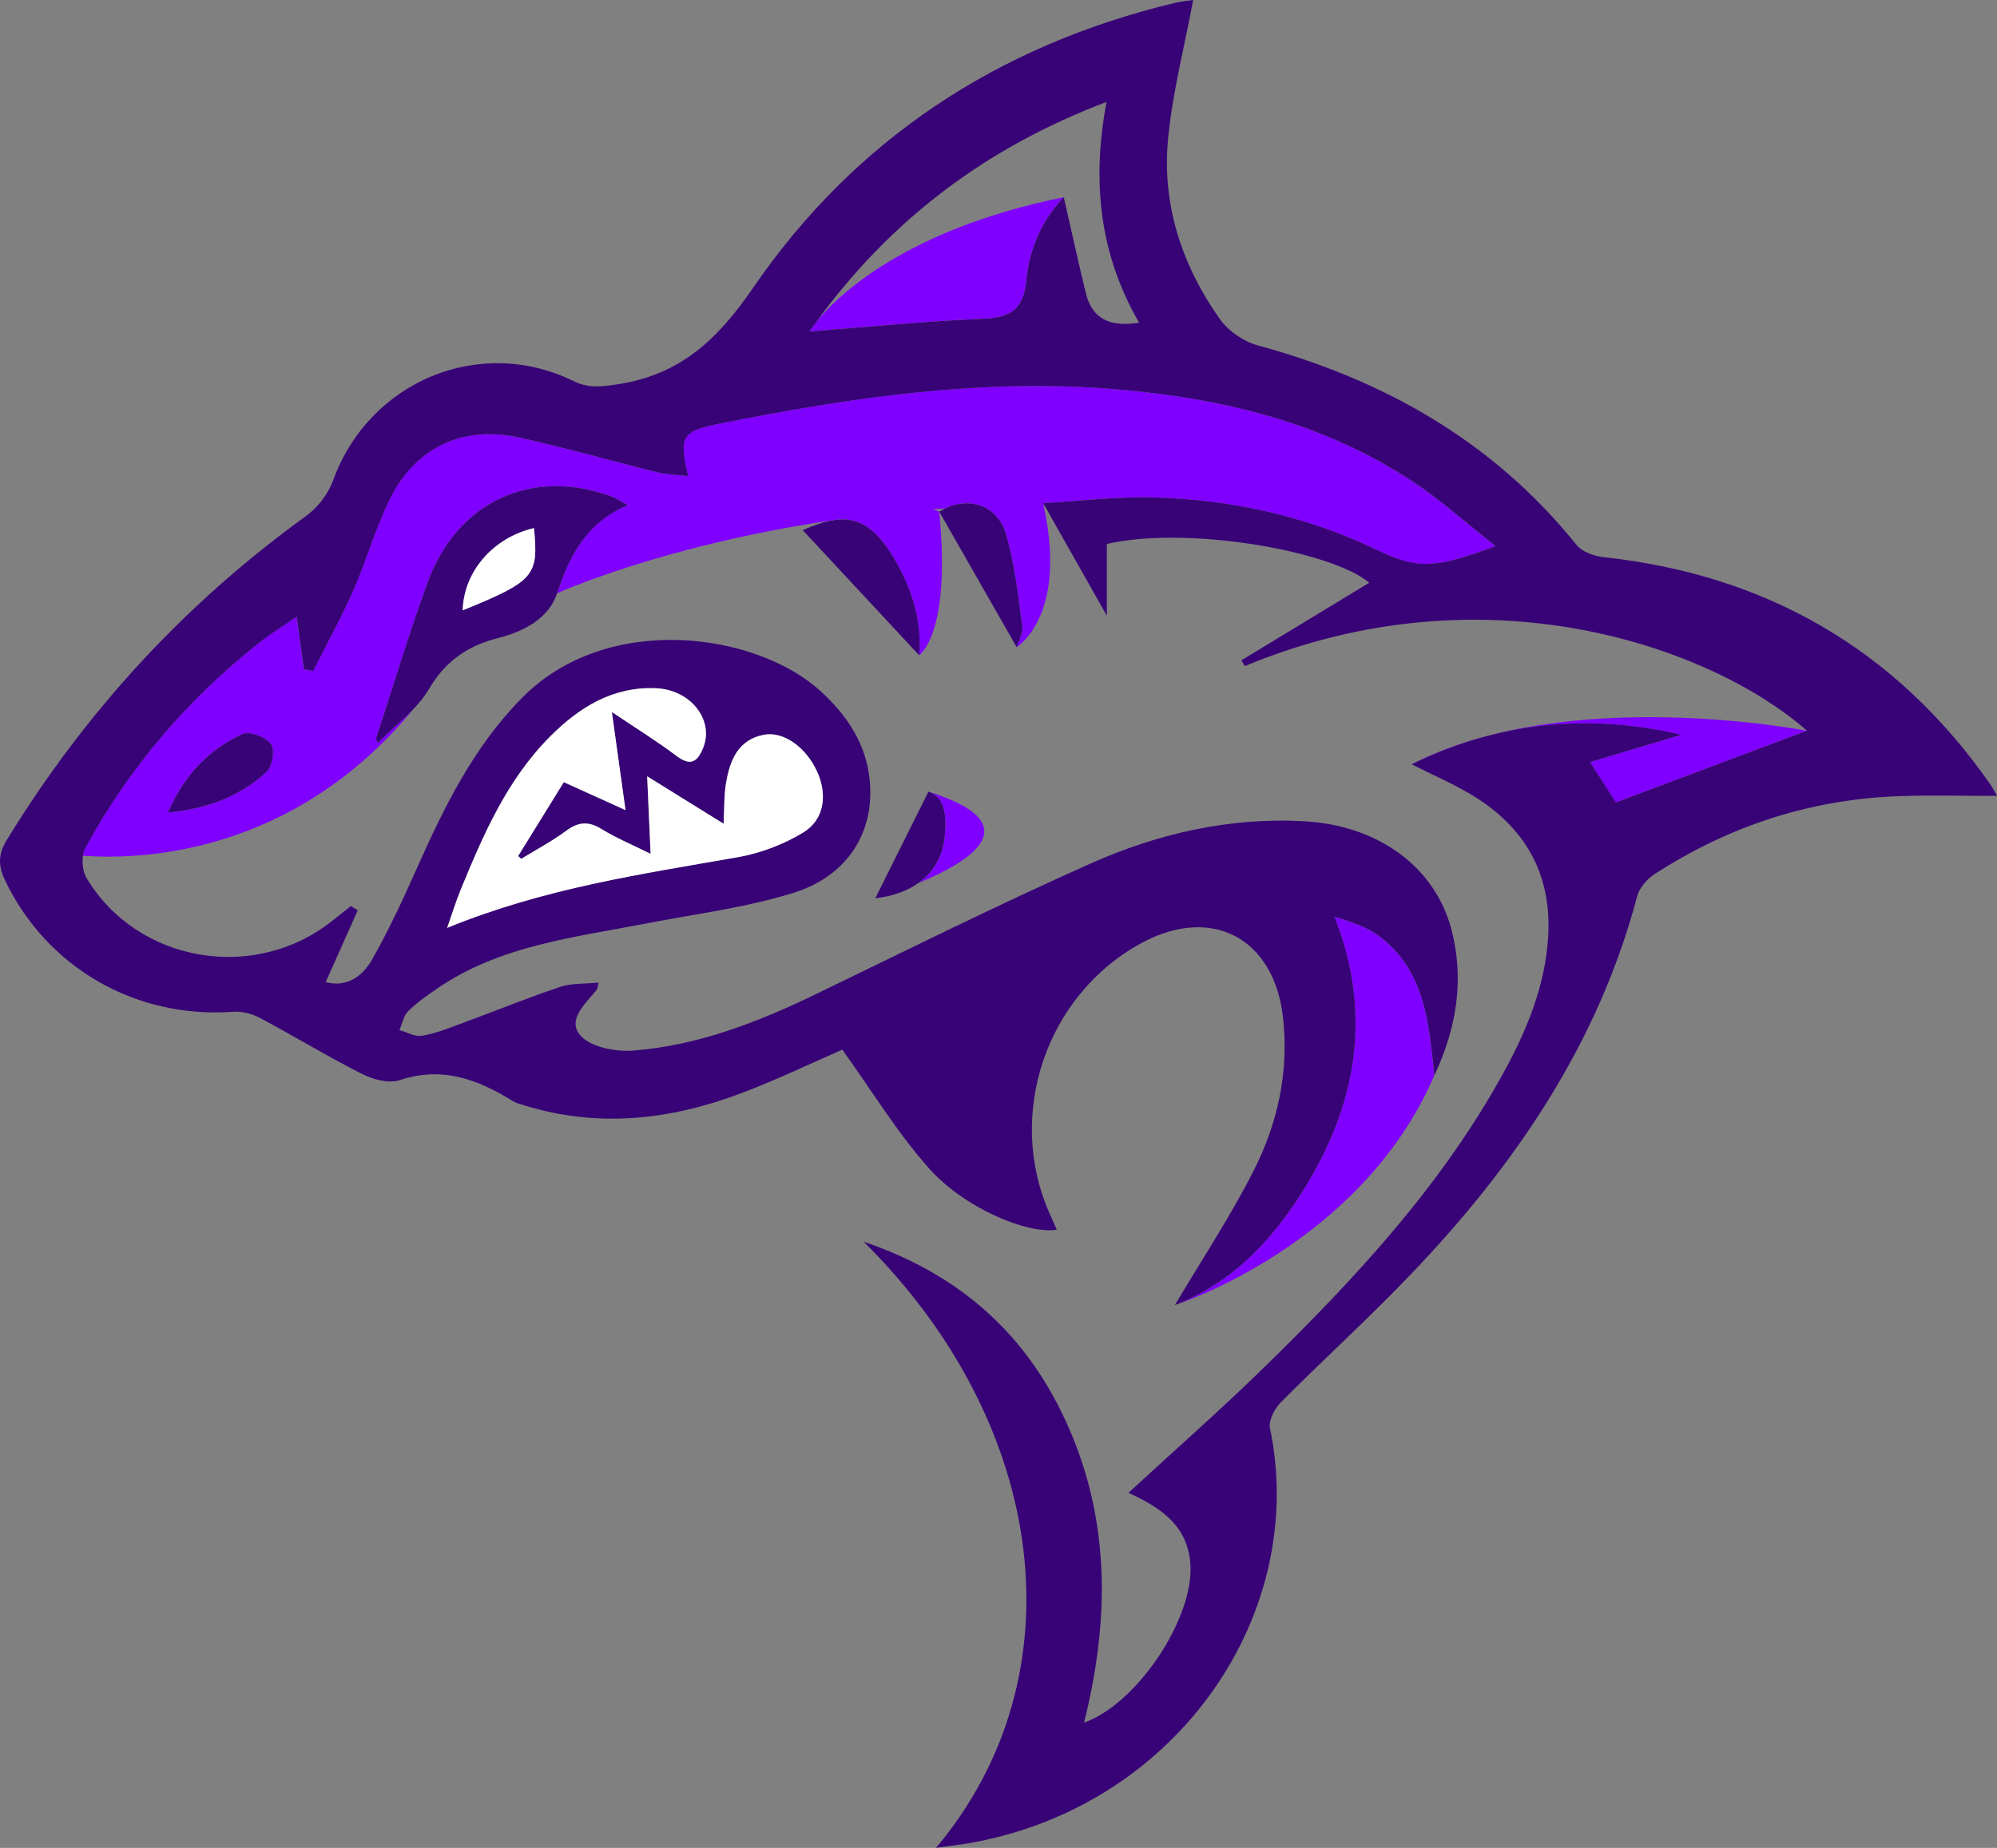 <?xml version="1.0" encoding="UTF-8"?>
<svg id="Layer_1" xmlns="http://www.w3.org/2000/svg" viewBox="0 0 406.57 376.3">
  <rect x="0" y="0" width="406.57" height="376.3" fill="#808080" stroke="none"/>
  <defs>
    <style>
      .cls-1 {
        fill: none;
      }

      .cls-2 {
        fill: #8000ff;
      }

      .cls-3 {
        fill: #fff;
      }

      .cls-4 {
        fill: #380377;
      }
    </style>
  </defs>
  <path class="cls-1" d="M189.96,103.72l1.26.47c.38-.24.77-.45,1.16-.64-.81.05-1.62.11-2.43.16Z"/>
  <path class="cls-1" d="M225.28,20.75c-24.81,9.39-44.12,24.21-59.17,44.9,4.02-5,17.75-18.84,50.47-25.49,1.55,6.77,2.93,13.19,4.5,19.56,1.31,5.31,5,6.89,10.83,5.97-8.12-14-9.66-28.87-6.63-44.95Z"/>
  <path class="cls-2" d="M235.23,101.31c15.61.49,30.67,3.79,44.87,10.59,8.48,4.06,11.88,3.95,24.35-.68-5.98-4.71-11.07-9.31-16.72-13.07-18.24-12.1-38.78-17.03-60.31-18.86-27.36-2.32-54.16,1.62-80.85,6.96-7.81,1.56-8.39,2.51-6.5,10.68-2.25-.25-4.29-.26-6.22-.74-9.36-2.31-18.64-5.02-28.06-7.07-11.93-2.6-21.51,2.11-26.76,13.12-2.78,5.84-4.56,12.15-7.17,18.09-2.44,5.55-5.4,10.87-8.13,16.3-.63-.11-1.25-.22-1.88-.34-.45-3.25-.9-6.51-1.47-10.7-2.72,1.86-5.19,3.36-7.45,5.14-14.7,11.58-26.66,25.54-35.6,41.98-.23.43-.38.96-.47,1.54,10.98.84,42.49.23,67.23-29.79-2.24,2.34-4.86,4.45-7.13,6.77-.14-.24-.29-.49-.43-.73,3.49-10.65,6.69-21.4,10.54-31.92,6.02-16.45,21.15-23.4,37.32-17.53.9.33,1.71.9,3.38,1.8-8.45,3.61-11.8,10.23-14.35,17.96,0,0,21.4-9.74,55.86-14.83,5.37-.98,8.97,1.33,12.81,7.86,3.57,6.08,5.62,12.65,5.03,19.58,0,0,6.59-4.15,4.1-29.24l-1.26-.47c.8-.06,1.61-.11,2.43-.16,5.08-2.45,10.75-.65,12.47,5.38,1.7,5.99,2.42,12.28,3.23,18.48.21,1.61-.83,3.38-1.11,4.38,0,0,10.48-6.32,5.49-28.8.06,0,.13,0,.19,0-.1-.18-.2-.36-.31-.54,7.4-.41,15.16-1.39,22.88-1.15ZM54.28,157.15c-5.35,4.93-11.85,7.54-20.1,8.3,3.39-7.79,8.41-12.84,15.13-15.95,1.43-.66,4.73.58,5.83,1.99.84,1.08.31,4.59-.86,5.66Z"/>
  <path class="cls-2" d="M281.02,190.82c-2.58-2-5.87-3.09-9.36-4.15,7.59,19.25,4.72,37.09-5.28,53.98-6.59,11.13-15.12,20.46-27.19,25.11,0,0,37.84-12,52.82-46.75-1.09-10.47-1.82-21.11-10.99-28.19Z"/>
  <path class="cls-2" d="M342.25,149.64c-6.01,1.79-12.01,3.59-18.59,5.56,2.19,3.41,3.95,6.15,5.27,8.22,13.37-5.02,26.44-9.93,38.9-14.61,0,0-48.66-9.55-80.5,6.85,17.71-8.6,35.88-10.47,54.92-6.01Z"/>
  <path class="cls-2" d="M192.37,170.02c-.32,4.24-2.26,7.56-5.38,9.79,10.22-4.21,23.19-11.96,2.03-18.6,3.53,1.23,3.63,5.08,3.35,8.81Z"/>
  <path class="cls-2" d="M166.1,65.65c-.45.62-.91,1.22-1.35,1.85,12.11-.93,23.63-2.12,35.18-2.58,5.74-.23,8.45-1.76,9.04-8.05.59-6.25,3.26-12.2,7.6-16.71-32.72,6.64-46.45,20.49-50.47,25.49Z"/>
  <path class="cls-4" d="M404.9,159.28c-19.18-27.22-45.46-42.25-78.48-45.83-1.91-.21-4.31-1.07-5.44-2.47-16.96-21.08-39.13-33.63-64.91-40.64-2.89-.79-6.02-2.95-7.74-5.39-7.71-10.93-11.81-23.29-10.52-36.68.91-9.47,3.34-18.8,5.11-28.27-.76.12-2.38.26-3.94.64-35.8,8.62-64.93,27.73-85.67,57.99-7.27,10.61-14.91,17.71-27.56,19.62-3.21.48-5.82.89-8.96-.64-19.24-9.41-41.69.1-48.99,20.25-.99,2.72-3.1,5.49-5.45,7.19-24.79,17.91-45.02,39.95-60.98,66.02-1.8,2.94-1.75,5.27-.31,8.27,8.52,17.75,26.6,28.15,46.43,26.69,1.78-.13,3.83.41,5.42,1.25,6.97,3.71,13.72,7.83,20.75,11.39,2.26,1.14,5.49,2.03,7.7,1.29,8.64-2.89,15.92-.17,23.05,4.26.69.43,1.54.64,2.33.88,14.97,4.61,29.66,2.99,44.02-2.43,7.41-2.79,14.58-6.25,20.73-8.92,6,8.33,11.15,16.89,17.69,24.22,7.21,8.09,20.05,13.42,25.97,12.44-.48-1.09-.95-2.15-1.42-3.2-9.02-20.18-.78-44.6,18.62-55.15,14.29-7.78,27.01-1.08,28.85,15.08,1.27,11.14-1.09,21.68-6.06,31.43-4.8,9.4-10.65,18.25-15.94,27.18,12.07-4.65,20.6-13.98,27.19-25.11,10-16.89,12.87-34.73,5.28-53.98,3.49,1.06,6.77,2.15,9.36,4.15,9.17,7.08,9.9,17.72,10.99,28.19,4.5-9.6,6.14-19.4,3.5-29.63-3.33-12.85-14.94-21.29-29.97-22.13-15.32-.86-29.9,2.53-43.69,8.68-18.68,8.34-37.02,17.44-55.43,26.37-11.91,5.78-24.16,10.58-37.42,11.64-3.6.29-8.59-.63-10.78-2.99-2.91-3.14.91-6.54,3.22-9.33.18-.22.18-.59.43-1.52-2.79.28-5.5.09-7.88.89-6.92,2.33-13.7,5.1-20.56,7.62-2.49.92-5.01,1.92-7.6,2.32-1.41.22-3.01-.74-4.52-1.16.57-1.3.83-2.9,1.76-3.82,1.75-1.75,3.83-3.2,5.88-4.61,12.8-8.8,27.84-10.42,42.51-13.26,10.1-1.96,20.44-3.23,30.2-6.3,11.52-3.62,16.96-13.34,15.19-24.42-1.07-6.67-4.74-11.94-9.66-16.48-13.13-12.12-43.52-16.36-60.88,1.19-9.84,9.95-15.82,22.1-21.39,34.62-2.83,6.36-5.77,12.71-9.21,18.76-1.9,3.34-5.08,5.69-9.42,4.56,2.22-4.96,4.38-9.8,6.54-14.64-.47-.28-.94-.56-1.41-.85-1.26,1-2.52,2-3.78,3-15.83,12.61-39.68,8.56-50.03-8.7-.69-1.14-.96-3.02-.74-4.56.08-.58.23-1.11.47-1.54,8.94-16.44,20.9-30.4,35.6-41.98,2.26-1.78,4.73-3.28,7.45-5.14.58,4.19,1.02,7.44,1.47,10.7.63.11,1.25.22,1.88.34,2.73-5.42,5.68-10.75,8.13-16.3,2.61-5.93,4.39-12.24,7.17-18.09,5.25-11.01,14.83-15.72,26.76-13.12,9.42,2.05,18.69,4.76,28.06,7.07,1.93.48,3.98.48,6.22.74-1.88-8.17-1.3-9.12,6.5-10.68,26.69-5.33,53.49-9.28,80.85-6.96,21.52,1.83,42.07,6.76,60.31,18.86,5.66,3.75,10.75,8.36,16.72,13.07-12.48,4.63-15.87,4.74-24.35.68-14.2-6.8-29.26-10.1-44.87-10.59-7.72-.24-15.49.74-22.88,1.15.1.18.2.36.31.54,4.48,7.93,8.59,15.19,12.66,22.38v-14.61c16.42-3.77,45.81,1.43,53.41,7.9-8.59,5.21-17.32,10.51-26.04,15.81.24.39.48.77.73,1.16,49.15-20.47,95.27-3.71,114.43,13.16-12.47,4.68-25.53,9.59-38.9,14.61-1.33-2.07-3.08-4.81-5.27-8.22,6.58-1.97,12.59-3.76,18.59-5.56-19.03-4.46-37.21-2.59-54.92,6.01,4.21,2.11,8.19,3.83,11.9,6.02,10.96,6.48,16.66,15.99,15.92,28.96-.58,10.23-4.44,19.42-9.3,28.21-12.56,22.72-30,41.52-48.39,59.48-8.97,8.77-18.4,17.06-27.76,25.68,6.46,2.97,11.96,6.57,12.6,14.33.9,10.94-10.71,28.61-21.64,32.47,4.91-19.71,5.41-39.14-2.27-58.03-7.86-19.32-21.5-32.75-42.6-39.9,37.59,37.24,44.16,88.4,14.73,123.43,2.91-.42,5.31-.68,7.67-1.12,41.91-7.82,68.15-46.84,60.32-84.33-.33-1.56.94-3.99,2.21-5.27,8.8-8.86,18.07-17.26,26.68-26.29,21.08-22.09,37.92-46.78,45.87-76.78.45-1.7,1.99-3.49,3.52-4.48,15.28-9.91,32.04-15.35,50.28-15.91,6.37-.2,12.75-.03,19.49-.03-.67-1.13-1.12-2-1.68-2.79ZM93.76,181.23c4.63-11.27,9.45-22.46,18.24-31.27,5.93-5.95,12.79-10.22,21.6-9.82,7.02.32,11.77,6.46,9.59,12.02-1.16,2.96-2.55,3.97-5.52,1.72-3.94-2.98-8.16-5.57-13.11-8.91.97,6.97,1.81,12.96,2.78,19.98-4.56-2.06-8.36-3.79-12.56-5.69-3.13,5.06-6.22,10.05-9.3,15.04.21.19.42.39.63.58,3.05-1.88,6.25-3.56,9.12-5.69,2.48-1.83,4.54-2.04,7.21-.39,2.94,1.82,6.18,3.16,10.01,5.06-.24-5.29-.44-9.96-.7-15.79,5.51,3.42,10.31,6.4,15.56,9.66.17-3.14.07-5.74.49-8.24.78-4.62,2.41-8.86,7.73-9.88,3.96-.76,8.53,2.55,10.78,7.42,2.17,4.72,1.54,9.84-2.77,12.46-3.99,2.43-8.69,4.22-13.29,5.03-19.64,3.45-39.41,6.29-59.22,14.4,1.15-3.27,1.83-5.53,2.73-7.7ZM221.08,59.73c-1.57-6.37-2.95-12.79-4.5-19.56-4.35,4.51-7.01,10.46-7.6,16.71-.6,6.29-3.3,7.82-9.04,8.05-11.55.47-23.07,1.65-35.18,2.58.44-.63.9-1.23,1.35-1.85,15.06-20.7,34.36-35.51,59.17-44.9-3.02,16.08-1.48,30.94,6.63,44.95-5.83.92-9.52-.66-10.83-5.97Z"/>
  <path class="cls-4" d="M127.77,102.86c-1.67-.9-2.48-1.48-3.38-1.8-16.16-5.87-31.3,1.07-37.32,17.53-3.85,10.52-7.05,21.27-10.54,31.92.14.24.29.49.43.73,2.27-2.32,4.89-4.43,7.13-6.77,1.22-1.27,2.33-2.61,3.2-4.09,3.41-5.83,7.97-8.91,14.24-10.49,5.15-1.3,10.2-3.99,11.88-9.05,2.55-7.73,5.9-14.35,14.35-17.96ZM94.2,124.29c.22-7.98,6.27-14.83,14.51-16.75.97,9.75.09,10.78-14.51,16.75Z"/>
  <path class="cls-4" d="M182.1,113.86c-3.84-6.53-7.44-8.84-12.81-7.86-1.74.32-3.67.98-5.86,1.96,7.72,8.31,15.59,16.77,23.7,25.48.6-6.92-1.46-13.5-5.03-19.58Z"/>
  <path class="cls-4" d="M208.09,127.42c-.81-6.2-1.53-12.5-3.23-18.48-1.71-6.03-7.39-7.83-12.47-5.38-.39.19-.78.4-1.16.64,5.29,9.28,10.57,18.52,15.76,27.6.27-1,1.32-2.77,1.11-4.38Z"/>
  <path class="cls-4" d="M49.32,149.5c-6.72,3.11-11.74,8.17-15.13,15.95,8.25-.77,14.76-3.38,20.1-8.3,1.17-1.08,1.7-4.58.86-5.66-1.1-1.41-4.4-2.66-5.83-1.99Z"/>
  <path class="cls-4" d="M192.37,170.02c.28-3.72.18-7.57-3.35-8.81-3.82,7.67-7.37,14.8-10.82,21.71,3.47-.38,6.46-1.45,8.78-3.11,3.12-2.23,5.06-5.55,5.38-9.79Z"/>
  <path class="cls-3" d="M163.55,169.51c4.32-2.62,4.95-7.75,2.77-12.46-2.25-4.88-6.82-8.18-10.78-7.42-5.32,1.02-6.96,5.26-7.73,9.88-.42,2.51-.32,5.1-.49,8.24-5.25-3.26-10.05-6.24-15.56-9.66.26,5.82.47,10.5.7,15.79-3.83-1.9-7.07-3.24-10.01-5.06-2.67-1.65-4.74-1.45-7.21.39-2.87,2.13-6.06,3.81-9.12,5.69-.21-.19-.42-.39-.63-.58,3.09-4.99,6.17-9.98,9.3-15.04,4.2,1.9,8.01,3.63,12.56,5.69-.98-7.01-1.81-13.01-2.78-19.98,4.95,3.33,9.17,5.93,13.11,8.91,2.97,2.24,4.36,1.23,5.52-1.72,2.17-5.56-2.57-11.7-9.59-12.02-8.81-.4-15.67,3.87-21.6,9.82-8.79,8.81-13.61,20-18.24,31.27-.89,2.18-1.58,4.44-2.73,7.7,19.82-8.11,39.58-10.94,59.22-14.4,4.61-.81,9.3-2.6,13.29-5.03Z"/>
  <path class="cls-3" d="M94.2,124.29c14.6-5.97,15.48-7,14.51-16.75-8.24,1.92-14.29,8.77-14.51,16.75Z"/>
</svg>